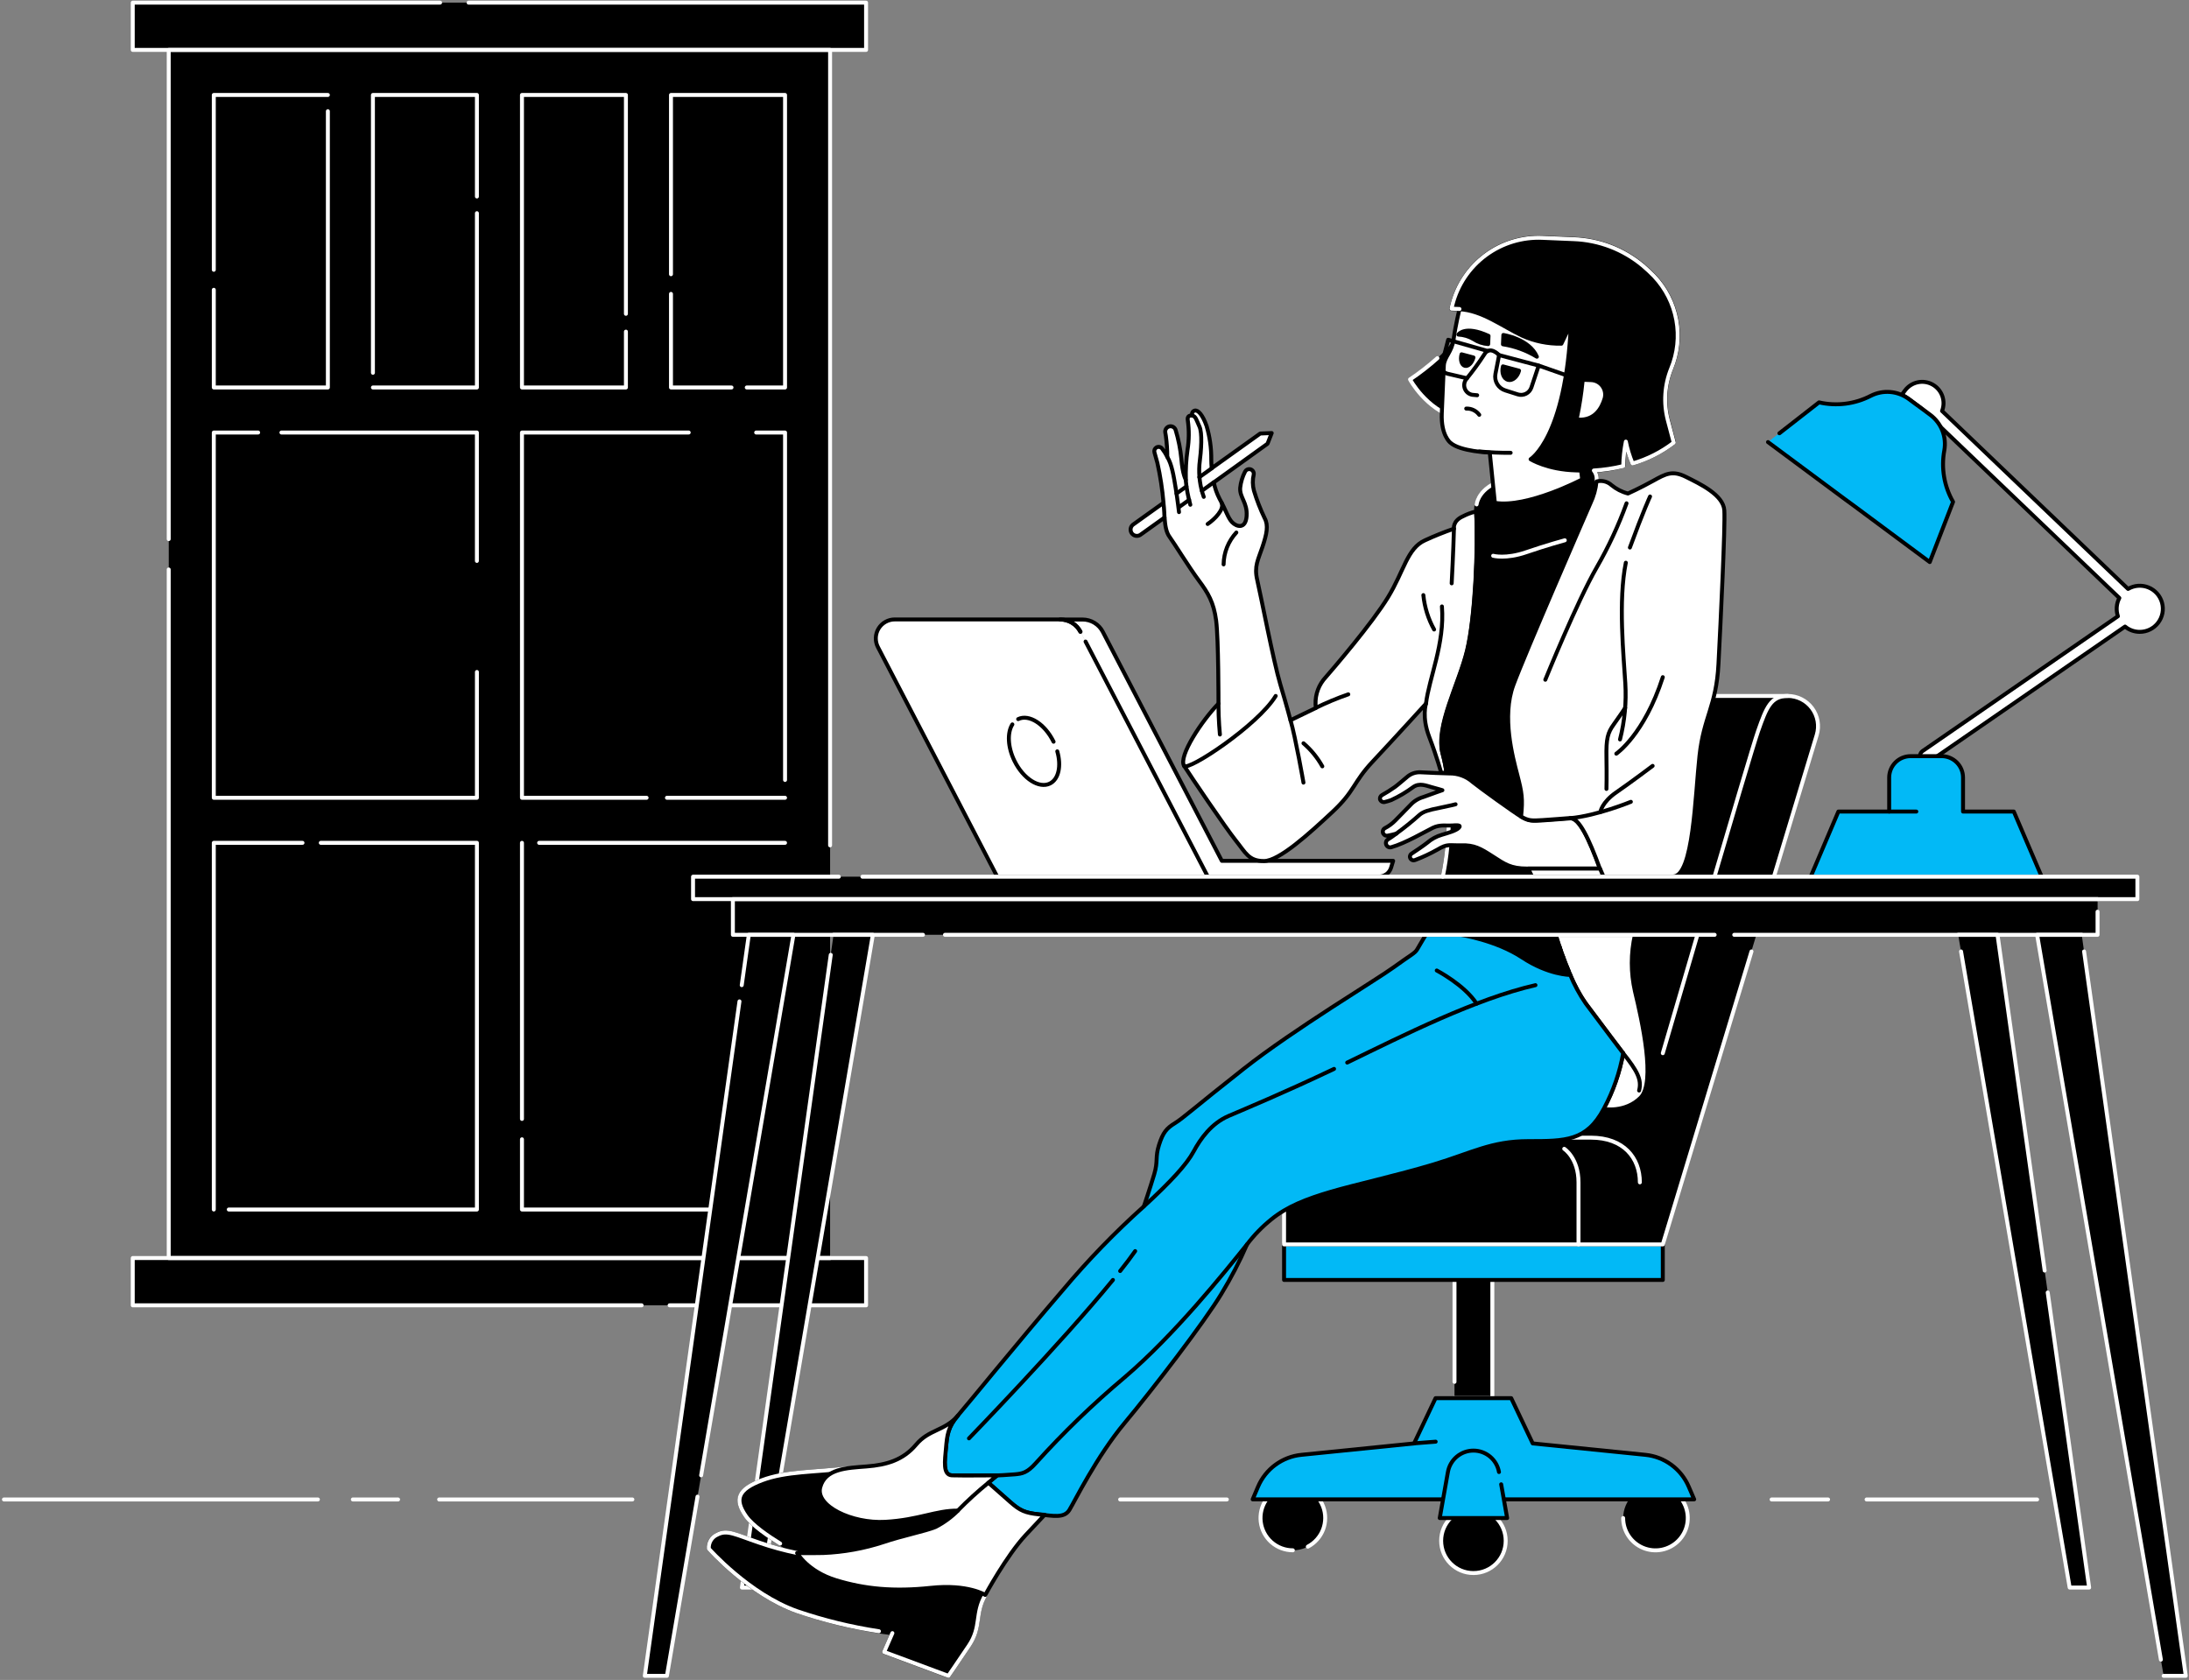 <svg width="555" height="426" viewBox="0 0 555 426" fill="none" xmlns="http://www.w3.org/2000/svg">
<rect x="0" y="0" width="555" height="426" fill="#808080" stroke="none"/>
<path d="M42.79 319.015H210.465L210.465 12.656H42.79L42.79 319.015Z" fill="black"/>
<path d="M33.657 12.657L219.586 12.657V0.666L33.657 0.666V12.657Z" fill="black"/>
<path d="M33.656 331.006H162.683H169.774H219.585V319.015H33.656V331.006Z" fill="black"/>
<path d="M42.777 136.703V12.657H210.462V214.364" stroke="white" stroke-linecap="round" stroke-linejoin="round"/>
<path d="M210.462 319.015H42.777V144.41" stroke="white" stroke-linecap="round" stroke-linejoin="round"/>
<path d="M158.695 84.094V98.257H132.34V24.081H158.695V79.579" stroke="white" stroke-linecap="round" stroke-linejoin="round"/>
<path d="M54.207 68.417V24.081H83.128" stroke="white" stroke-linecap="round" stroke-linejoin="round"/>
<path d="M83.128 28.203V98.257H54.207V73.488" stroke="white" stroke-linecap="round" stroke-linejoin="round"/>
<path d="M199.039 202.302H169.098" stroke="white" stroke-linecap="round" stroke-linejoin="round"/>
<path d="M191.719 109.682H199.042V116.137V197.777" stroke="white" stroke-linecap="round" stroke-linejoin="round"/>
<path d="M163.937 202.302H132.34V109.682H174.615" stroke="white" stroke-linecap="round" stroke-linejoin="round"/>
<path d="M94.551 94.529V24.081H120.916V49.83" stroke="white" stroke-linecap="round" stroke-linejoin="round"/>
<path d="M120.916 54.062V98.257H94.551" stroke="white" stroke-linecap="round" stroke-linejoin="round"/>
<path d="M54.207 306.711V213.727H76.693" stroke="white" stroke-linecap="round" stroke-linejoin="round"/>
<path d="M81.328 213.727H120.916V306.711H58.004" stroke="white" stroke-linecap="round" stroke-linejoin="round"/>
<path d="M136.691 213.727H199.038" stroke="white" stroke-linecap="round" stroke-linejoin="round"/>
<path d="M132.34 283.741V213.727" stroke="white" stroke-linecap="round" stroke-linejoin="round"/>
<path d="M188.333 306.711H132.34V288.902" stroke="white" stroke-linecap="round" stroke-linejoin="round"/>
<path d="M120.917 170.402V202.302H54.207V109.682H65.45" stroke="white" stroke-linecap="round" stroke-linejoin="round"/>
<path d="M71.356 109.682H120.913V142.239" stroke="white" stroke-linecap="round" stroke-linejoin="round"/>
<path d="M185.465 98.257H170.121V74.528" stroke="white" stroke-linecap="round" stroke-linejoin="round"/>
<path d="M170.121 69.538V24.081H199.042V98.257H189.334" stroke="white" stroke-linecap="round" stroke-linejoin="round"/>
<path d="M111.579 0.666H33.656V12.656H219.585V0.666H118.802" stroke="white" stroke-linecap="round" stroke-linejoin="round"/>
<path d="M169.774 331.006H219.585V319.015H33.656V331.006H162.683" stroke="white" stroke-linecap="round" stroke-linejoin="round"/>
<path d="M306.227 222.313H252.84L222.616 164.149C222.225 163.415 222.031 162.591 222.052 161.76C222.074 160.928 222.312 160.116 222.741 159.403C223.171 158.691 223.778 158.102 224.503 157.694C225.229 157.287 226.047 157.074 226.879 157.078H268.841C269.898 157.078 270.934 157.369 271.837 157.917C272.74 158.466 273.475 159.252 273.962 160.189" fill="white"/>
<path d="M275.236 162.694L306.228 222.293H349.664C350.345 222.286 351.006 222.061 351.551 221.653C352.096 221.244 352.497 220.672 352.695 220.02L353.22 218.293H309.783L279.6 160.209C279.112 159.272 278.377 158.486 277.474 157.937C276.571 157.389 275.535 157.098 274.478 157.098H268.781C269.838 157.098 270.874 157.389 271.777 157.937C272.68 158.486 273.415 159.272 273.903 160.209" fill="white"/>
<path d="M306.227 222.313H252.84L222.616 164.149C222.225 163.415 222.031 162.591 222.052 161.76C222.074 160.928 222.312 160.116 222.741 159.403C223.171 158.691 223.778 158.102 224.503 157.694C225.229 157.287 226.047 157.074 226.879 157.078H268.841C269.898 157.078 270.934 157.369 271.837 157.917C272.74 158.466 273.475 159.252 273.962 160.189" stroke="black" stroke-linecap="round" stroke-linejoin="round"/>
<path d="M275.236 162.694L306.228 222.293H349.664C350.345 222.286 351.006 222.061 351.551 221.653C352.096 221.244 352.497 220.672 352.695 220.02L353.22 218.293H309.783L279.6 160.209C279.112 159.272 278.377 158.486 277.474 157.937C276.571 157.389 275.535 157.098 274.478 157.098H268.781C269.838 157.098 270.874 157.389 271.777 157.937C272.68 158.486 273.415 159.272 273.903 160.209" stroke="black" stroke-linecap="round" stroke-linejoin="round"/>
<path d="M256.679 183.695C255.356 185.776 255.487 189.443 257.214 192.958C259.437 197.474 263.457 200.029 266.185 198.696C268.437 197.585 269.114 194.201 268.063 190.524" stroke="black" stroke-linecap="round" stroke-linejoin="round"/>
<path d="M267.125 188.089C264.902 183.574 260.882 181.018 258.145 182.352" stroke="black" stroke-linecap="round" stroke-linejoin="round"/>
<path d="M373.573 398.898C378.092 398.898 381.755 395.234 381.755 390.715C381.755 386.197 378.092 382.533 373.573 382.533C369.054 382.533 365.391 386.197 365.391 390.715C365.391 395.234 369.054 398.898 373.573 398.898Z" fill="black"/>
<path d="M373.573 398.898C378.092 398.898 381.755 395.234 381.755 390.715C381.755 386.197 378.092 382.533 373.573 382.533C369.054 382.533 365.391 386.197 365.391 390.715C365.391 395.234 369.054 398.898 373.573 398.898Z" stroke="white" stroke-linecap="round" stroke-linejoin="round"/>
<path d="M327.784 393.13C332.303 393.13 335.966 389.466 335.966 384.947C335.966 380.428 332.303 376.765 327.784 376.765C323.265 376.765 319.602 380.428 319.602 384.947C319.602 389.466 323.265 393.13 327.784 393.13Z" fill="black"/>
<path d="M331.585 392.201C333.362 391.274 334.739 389.728 335.455 387.855C336.17 385.982 336.175 383.912 335.468 382.036C334.761 380.16 333.392 378.607 331.618 377.672C329.845 376.737 327.79 376.484 325.843 376.96C323.895 377.437 322.19 378.61 321.049 380.258C319.907 381.907 319.409 383.916 319.648 385.906C319.888 387.897 320.848 389.731 322.347 391.062C323.847 392.393 325.782 393.129 327.786 393.13" stroke="white" stroke-linecap="round" stroke-linejoin="round"/>
<path d="M419.729 393.13C424.248 393.13 427.911 389.466 427.911 384.947C427.911 380.428 424.248 376.765 419.729 376.765C415.21 376.765 411.547 380.428 411.547 384.947C411.547 389.466 415.21 393.13 419.729 393.13Z" fill="black"/>
<path d="M411.535 384.948C411.535 386.568 412.016 388.152 412.916 389.499C413.816 390.846 415.095 391.896 416.592 392.516C418.089 393.137 419.737 393.299 421.326 392.983C422.915 392.667 424.375 391.886 425.52 390.741C426.666 389.595 427.446 388.135 427.762 386.546C428.078 384.957 427.916 383.31 427.296 381.813C426.676 380.316 425.626 379.036 424.279 378.136C422.932 377.236 421.348 376.755 419.727 376.755" stroke="white" stroke-linecap="round" stroke-linejoin="round"/>
<path d="M378.37 324.439H368.773V354.532H378.37V324.439Z" fill="black"/>
<path d="M368.773 350.41V324.439H378.37V354.532H368.773" stroke="white" stroke-linecap="round" stroke-linejoin="round"/>
<path d="M421.587 315.54H325.562V324.571H421.587V315.54Z" fill="#02B9F6"/>
<path d="M421.587 315.54H325.562V324.571H421.587V315.54Z" stroke="black" stroke-linecap="round" stroke-linejoin="round"/>
<path d="M385.656 176.482H453.266C454.463 176.482 455.644 176.762 456.715 177.299C457.785 177.837 458.714 178.617 459.429 179.578C460.143 180.539 460.623 181.654 460.83 182.834C461.037 184.013 460.965 185.225 460.62 186.372L421.587 315.56H325.562V298.842C325.562 296.096 326.653 293.462 328.595 291.521C330.537 289.579 333.17 288.488 335.917 288.488H360.877L373.06 187.655C373.432 184.575 374.919 181.739 377.24 179.68C379.561 177.622 382.555 176.485 385.656 176.482Z" fill="black"/>
<path d="M444.073 241.274L421.587 315.56H325.562V298.842C325.562 296.096 326.653 293.462 328.595 291.521C330.537 289.579 333.17 288.488 335.917 288.488H360.877L373.06 187.655C373.432 184.575 374.919 181.739 377.24 179.68C379.561 177.622 382.555 176.485 385.656 176.482H453.266C454.463 176.482 455.644 176.762 456.715 177.299C457.785 177.837 458.714 178.617 459.429 179.578C460.143 180.539 460.623 181.654 460.83 182.834C461.037 184.013 460.965 185.225 460.62 186.372L445.417 236.667" stroke="white" stroke-linecap="round" stroke-linejoin="round"/>
<path d="M360.879 288.488H403.356C411.669 288.488 415.771 293.63 415.771 299.822" stroke="white" stroke-linecap="round" stroke-linejoin="round"/>
<path d="M396.598 291.317C396.598 291.317 400.214 293.64 400.214 299.832V315.561" stroke="white" stroke-linecap="round" stroke-linejoin="round"/>
<path d="M421.586 267.073C421.586 267.073 443.638 191.372 445.739 185.402C447.84 179.432 448.961 176.482 453.264 176.482" stroke="white" stroke-linecap="round" stroke-linejoin="round"/>
<path d="M428.163 376.998C427.222 374.79 425.706 372.876 423.772 371.455C421.839 370.033 419.56 369.157 417.172 368.917L388.605 366.028L383.16 354.552H363.968L358.523 366.028L329.956 368.917C327.568 369.157 325.289 370.033 323.356 371.455C321.422 372.876 319.906 374.79 318.965 376.998L317.602 380.21H429.547L428.163 376.998Z" fill="#02B9F6"/>
<path d="M428.163 376.998C427.222 374.79 425.706 372.876 423.772 371.455C421.839 370.033 419.56 369.157 417.172 368.917L388.605 366.028L383.16 354.552H363.968L358.523 366.028L329.956 368.917C327.568 369.157 325.289 370.033 323.356 371.455C321.422 372.876 319.906 374.79 318.965 376.998L317.602 380.21H429.547L428.163 376.998Z" stroke="black" stroke-linecap="round" stroke-linejoin="round"/>
<path d="M358.543 366.007L363.998 365.583" stroke="black" stroke-linecap="round" stroke-linejoin="round"/>
<path d="M373.577 367.846C372.031 367.846 370.535 368.391 369.351 369.385C368.167 370.379 367.37 371.758 367.102 373.28L365.031 384.948H382.123L380.052 373.28C379.784 371.758 378.988 370.379 377.804 369.385C376.619 368.391 375.123 367.846 373.577 367.846Z" fill="#02B9F6"/>
<path d="M380.052 373.28C379.784 371.758 378.988 370.379 377.804 369.385C376.619 368.391 375.123 367.846 373.577 367.846V367.846C372.031 367.846 370.535 368.391 369.351 369.385C368.167 370.379 367.37 371.758 367.102 373.28L365.031 384.948H382.123L380.608 376.392" stroke="black" stroke-linecap="round" stroke-linejoin="round"/>
<path d="M483.015 98.994C483.8 97.945 484.939 97.217 486.221 96.944C487.502 96.672 488.839 96.873 489.983 97.51C491.128 98.148 492.002 99.179 492.445 100.412C492.887 101.645 492.867 102.997 492.389 104.216L539.553 149.34C540.328 148.884 541.198 148.612 542.095 148.547C542.992 148.482 543.892 148.624 544.726 148.964C545.559 149.303 546.302 149.83 546.898 150.503C547.495 151.177 547.928 151.978 548.163 152.846C548.399 153.714 548.432 154.625 548.259 155.508C548.085 156.39 547.711 157.221 547.164 157.935C546.617 158.65 545.913 159.228 545.107 159.626C544.3 160.024 543.412 160.23 542.513 160.229C541.151 160.232 539.832 159.757 538.785 158.886L489.288 193.059C489.025 193.244 488.711 193.343 488.389 193.342C488.048 193.342 487.717 193.234 487.442 193.032C487.168 192.831 486.965 192.547 486.863 192.222C486.762 191.897 486.767 191.548 486.878 191.226C486.989 190.904 487.2 190.626 487.48 190.433L536.977 156.269C536.72 155.514 536.62 154.714 536.682 153.919C536.745 153.123 536.969 152.349 537.341 151.643L486.894 103.368L485.661 102.449L483.904 101.146C483.364 100.739 482.778 100.4 482.156 100.135L483.015 98.994Z" fill="white"/>
<path d="M483.015 98.994C483.8 97.945 484.939 97.217 486.221 96.944C487.502 96.672 488.839 96.873 489.983 97.51C491.128 98.148 492.002 99.179 492.445 100.412C492.887 101.645 492.867 102.997 492.389 104.216L539.553 149.34C540.328 148.884 541.198 148.612 542.095 148.547C542.992 148.482 543.892 148.624 544.726 148.964C545.559 149.303 546.302 149.83 546.898 150.503C547.495 151.177 547.928 151.978 548.163 152.846C548.399 153.714 548.432 154.625 548.259 155.508C548.085 156.39 547.711 157.221 547.164 157.935C546.617 158.65 545.913 159.228 545.107 159.626C544.3 160.024 543.412 160.23 542.513 160.229C541.151 160.232 539.832 159.757 538.785 158.886L489.288 193.059C489.025 193.244 488.711 193.343 488.389 193.342C488.048 193.342 487.717 193.234 487.442 193.032C487.168 192.831 486.965 192.547 486.863 192.222C486.762 191.897 486.767 191.548 486.878 191.226C486.989 190.904 487.2 190.626 487.48 190.433L536.977 156.269C536.72 155.514 536.62 154.714 536.682 153.919C536.745 153.123 536.969 152.349 537.341 151.643L486.894 103.368L485.661 102.449L483.904 101.146C483.364 100.739 482.778 100.4 482.156 100.135L483.015 98.994Z" stroke="black" stroke-linecap="round" stroke-linejoin="round"/>
<path d="M466.103 205.797H478.982V197.181C478.982 195.739 479.555 194.357 480.574 193.338C481.593 192.319 482.975 191.746 484.417 191.746H492.276C493.717 191.746 495.099 192.319 496.118 193.338C497.138 194.357 497.71 195.739 497.71 197.181V205.797H510.58L517.651 222.313H459.082L466.103 205.797Z" fill="#02B9F6"/>
<path d="M466.103 205.797H478.982V197.181C478.982 195.739 479.555 194.357 480.574 193.338C481.593 192.319 482.975 191.746 484.417 191.746H492.276C493.717 191.746 495.099 192.319 496.118 193.338C497.138 194.357 497.71 195.739 497.71 197.181V205.797H510.58L517.651 222.313H459.082L466.103 205.797Z" stroke="black" stroke-linecap="round" stroke-linejoin="round"/>
<path d="M478.984 205.797H485.864" stroke="black" stroke-linecap="round" stroke-linejoin="round"/>
<path d="M461.167 102.034C465.603 103.054 470.257 102.463 474.299 100.368C475.812 99.599 477.51 99.265 479.202 99.403C480.894 99.54 482.515 100.143 483.885 101.145L485.643 102.448L487.663 103.923L489.421 105.236C490.776 106.258 491.821 107.635 492.442 109.215C493.062 110.795 493.233 112.515 492.936 114.186C492.097 118.668 492.882 123.302 495.148 127.258L489.239 142.531L469.743 128.056L467.722 126.581L448.227 112.105L461.167 102.034Z" fill="#02B9F6"/>
<path d="M451.147 109.873L461.198 102.034C465.634 103.054 470.289 102.463 474.33 100.368C475.844 99.599 477.541 99.265 479.233 99.403C480.925 99.54 482.546 100.143 483.916 101.145L485.674 102.448L487.694 103.923L489.452 105.236C490.807 106.258 491.853 107.635 492.473 109.215C493.093 110.795 493.264 112.515 492.967 114.186C492.129 118.668 492.913 123.302 495.179 127.258L489.27 142.531L469.774 128.056L467.754 126.581L448.258 112.105" stroke="black" stroke-linecap="round" stroke-linejoin="round"/>
<path d="M506.451 237.051L529.684 402.575H524.744L496.48 237.051H506.451Z" fill="black"/>
<path d="M211.333 237.051L188.109 402.575H193.039L221.303 237.051H211.333Z" fill="black"/>
<path d="M541.925 222.313H175.715V228.001H541.925V222.313Z" fill="black"/>
<path d="M531.824 228H185.816V237.041H531.824V228Z" fill="black"/>
<path d="M189.859 237.051L163.484 424.96H169.091L201.173 237.051H189.859Z" fill="black"/>
<path d="M527.802 237.051L554.177 424.96H548.571L516.488 237.051H527.802Z" fill="black"/>
<path d="M519.178 327.753L529.683 402.575H524.744L497.207 241.274" stroke="white" stroke-linecap="round" stroke-linejoin="round"/>
<path d="M496.48 237.051H506.451L518.401 322.187" stroke="white" stroke-linecap="round" stroke-linejoin="round"/>
<path d="M210.626 242.132L188.109 402.575H193.039L221.303 237.051H211.333" stroke="white" stroke-linecap="round" stroke-linejoin="round"/>
<path d="M208.71 393.816C213.9 393.605 219.037 392.677 223.973 391.059C228.731 389.443 234.569 388.291 237.176 387.22C239.274 386.137 241.192 384.737 242.863 383.068C237.307 382.988 232.953 385.432 224.438 385.907C215.922 386.382 206.689 381.866 207.952 377.149C208.8 373.947 211.578 372.836 214.841 372.331C206.608 373.341 199.335 373.058 193.224 375.361C187.112 377.664 186.153 380.179 189.123 384.452C192.093 388.725 202.103 393.847 202.103 393.847C202.103 393.847 204.386 393.897 208.71 393.816Z" stroke="black" stroke-linecap="round" stroke-linejoin="round"/>
<path d="M235.982 402.645C226.618 403.656 219.254 402.948 211.961 400.726C204.668 398.504 202.061 393.817 202.061 393.817C198.801 393.15 195.589 392.27 192.445 391.18C186.445 389.16 184.364 387.806 181.828 389.16C181.143 389.458 180.569 389.963 180.186 390.604C179.804 391.246 179.633 391.992 179.697 392.736C179.697 392.736 189.879 404.272 202.061 408.575C209.904 411.269 218.005 413.141 226.234 414.161L224.143 418.939L240.437 425C240.437 425 242.457 422.091 245.66 417.313C248.862 412.535 247.054 409.232 249.791 404.524C249.811 404.454 245.367 401.645 235.982 402.645Z" stroke="black" stroke-linecap="round" stroke-linejoin="round"/>
<path d="M208.71 393.816C213.9 393.605 219.037 392.677 223.973 391.059C228.731 389.443 234.569 388.291 237.176 387.22C239.274 386.137 241.192 384.737 242.863 383.068C237.307 382.988 232.953 385.432 224.438 385.907C215.922 386.382 206.689 381.866 207.952 377.149C208.8 373.947 211.578 372.836 214.841 372.331C206.608 373.341 199.335 373.058 193.224 375.361C187.112 377.664 186.153 380.179 189.123 384.452C192.093 388.725 202.103 393.847 202.103 393.847C202.103 393.847 204.386 393.897 208.71 393.816Z" fill="black"/>
<path d="M235.982 402.645C226.618 403.656 219.254 402.948 211.961 400.726C204.668 398.504 202.061 393.817 202.061 393.817C198.801 393.15 195.589 392.27 192.445 391.18C186.445 389.16 184.364 387.806 181.828 389.16C181.143 389.458 180.569 389.963 180.186 390.604C179.804 391.246 179.633 391.992 179.697 392.736C179.697 392.736 189.879 404.272 202.061 408.575C209.904 411.269 218.005 413.141 226.234 414.161L224.143 418.939L240.437 425C240.437 425 242.457 422.091 245.66 417.313C248.862 412.535 247.054 409.232 249.791 404.524C249.811 404.454 245.367 401.645 235.982 402.645Z" fill="black"/>
<path d="M214.822 372.331C206.589 373.341 199.316 373.058 193.204 375.361C187.093 377.664 186.133 380.179 189.103 384.452C190.77 386.836 194.699 389.503 197.801 391.422" stroke="white" stroke-linecap="round" stroke-linejoin="round"/>
<path d="M226.255 414.131L224.164 418.909L240.458 424.97C240.458 424.97 242.478 422.061 245.68 417.283C248.882 412.505 247.074 409.201 249.812 404.494" stroke="white" stroke-linecap="round" stroke-linejoin="round"/>
<path d="M202.081 393.817C198.821 393.15 195.608 392.27 192.464 391.18C186.464 389.16 184.383 387.806 181.848 389.16C181.163 389.458 180.588 389.963 180.206 390.604C179.824 391.246 179.652 391.992 179.716 392.736C179.716 392.736 189.899 404.272 202.081 408.575C208.839 410.883 215.789 412.584 222.85 413.656" stroke="white" stroke-linecap="round" stroke-linejoin="round"/>
<path d="M374.251 129.693C373.093 129.962 371.973 130.376 370.918 130.925C368.261 132.107 368.635 134.067 368.635 134.067C366.139 134.926 363.688 135.911 361.291 137.016C356.776 139.037 355.988 144.795 351.917 151.462C347.846 158.129 338.138 169.422 335.542 172.412C334.766 173.412 334.196 174.557 333.866 175.78C333.537 177.003 333.454 178.279 333.623 179.534L327.188 182.635C327.188 182.635 326.279 179.13 324.592 173.483C322.905 167.836 319.602 150.664 318.764 147.108C317.925 143.552 319.006 141.926 320.087 138.673C321.168 135.42 321.653 133.249 320.632 131.38C319.545 129.124 318.637 126.787 317.915 124.39C317.571 123.067 317.554 121.68 317.865 120.349C317.895 120.191 317.892 120.029 317.857 119.872C317.822 119.715 317.755 119.567 317.66 119.437C317.566 119.308 317.445 119.199 317.307 119.117C317.168 119.036 317.014 118.984 316.855 118.965C316.616 118.936 316.374 118.981 316.162 119.095C315.951 119.209 315.78 119.386 315.673 119.601C315.012 120.877 314.595 122.264 314.44 123.693C314.258 126.167 316.309 127.43 316.067 130.865C315.824 134.299 313.481 133.572 312.39 132.43C311.299 131.289 310.885 129.481 309.198 126.47C308.521 125.161 308.031 123.764 307.743 122.319L321.37 112.52L322.431 109.813L319.521 109.934L307.208 118.743C307.137 117.884 307.107 117.116 307.107 116.531C307.136 113.648 306.735 110.778 305.915 108.015C304.904 105.146 303.723 103.883 302.884 104.126C302.046 104.368 302.228 105.338 302.228 105.338C301.308 105.338 301.015 105.772 301.157 106.631C301.506 109.095 301.482 111.598 301.086 114.056C300.729 116.585 300.587 119.139 300.662 121.692C300.662 121.692 299.803 120.258 299.52 116.339C299.275 113.859 298.788 111.41 298.066 109.025C297.961 108.702 297.738 108.431 297.443 108.264C297.147 108.098 296.8 108.048 296.469 108.126C296.139 108.203 295.85 108.402 295.659 108.683C295.468 108.963 295.39 109.306 295.439 109.641L295.591 110.55C295.833 112.301 295.954 114.066 295.954 115.834C295.58 115.102 295.141 114.405 294.641 113.753C294.476 113.537 294.239 113.39 293.973 113.338C293.707 113.286 293.431 113.333 293.197 113.47C292.986 113.593 292.823 113.784 292.733 114.011C292.643 114.238 292.632 114.488 292.702 114.722C292.863 115.308 293.126 116.197 293.449 117.409C294.189 120.738 294.705 124.113 294.995 127.511L287.227 133.067C286.915 133.325 286.713 133.691 286.662 134.092C286.61 134.494 286.712 134.899 286.948 135.228C287.185 135.556 287.536 135.783 287.933 135.862C288.33 135.941 288.742 135.866 289.085 135.653L295.257 131.238C295.429 133.461 295.682 134.986 296.571 136.198C297.702 137.744 301.52 143.936 303.904 147.138C306.288 150.34 307.723 152.714 308.339 157.351C308.955 161.987 308.935 178.423 308.935 178.423C304.743 182.695 298.702 191.817 300.217 194.211C301.733 196.605 310.662 209.808 313.248 213.04C315.834 216.273 316.592 218.344 320.461 218.344C324.33 218.344 331.997 211.323 337.805 205.909C343.613 200.494 342.977 198.504 348.038 193.11C353.099 187.716 361.554 178.423 361.554 178.423C361.554 178.423 360.412 181.766 362.372 186.877C364.332 191.989 365.402 195.969 365.402 195.969H365.473H366.726C366.514 194.357 366.196 192.761 365.776 191.191C363.847 184.231 369.898 173.412 371.958 164.927C374.019 156.442 374.756 139.017 374.251 129.693Z" fill="white"/>
<path d="M366.758 196.039H367.404C369.601 195.995 371.733 196.782 373.374 198.241C375.183 199.706 383.789 205.918 385.698 207.05C386.173 202.514 385.941 200.989 384.749 196.514C383.557 192.039 380.708 181.755 383.739 173.694C386.769 165.633 401.75 131.066 403.245 127.672C403.771 126.483 404.187 125.249 404.487 123.985L404.79 122.136C404.982 120.53 404.79 116.752 397.497 118.207C390.204 119.661 373.738 120.318 374.263 129.692C374.789 139.066 374.061 156.522 372.001 165.047C369.94 173.573 363.919 184.362 365.819 191.311C366.238 192.864 366.552 194.444 366.758 196.039Z" fill="black"/>
<path d="M366.758 196.039H367.404C369.601 195.995 371.733 196.782 373.374 198.241C375.183 199.706 383.789 205.918 385.698 207.05C386.173 202.514 385.941 200.989 384.749 196.514C383.557 192.039 380.708 181.755 383.739 173.694C386.769 165.633 401.75 131.066 403.245 127.672C403.771 126.483 404.187 125.249 404.487 123.985L404.79 122.136C404.982 120.53 404.79 116.752 397.497 118.207C390.204 119.661 373.738 120.318 374.263 129.692C374.789 139.066 374.061 156.522 372.001 165.047C369.94 173.573 363.919 184.362 365.819 191.311C366.238 192.864 366.552 194.444 366.758 196.039V196.039Z" stroke="black" stroke-linecap="round" stroke-linejoin="round"/>
<path d="M368.088 209.303C367.856 209.303 367.604 209.303 367.341 209.303C367.341 209.909 367.29 210.515 367.25 211.131C368.207 210.888 369.106 210.459 369.897 209.868C370.634 209.161 369.321 209.212 368.088 209.303Z" fill="black"/>
<path d="M368.088 209.303C367.856 209.303 367.604 209.303 367.341 209.303C367.341 209.909 367.29 210.515 367.25 211.131C368.207 210.888 369.106 210.459 369.897 209.868C370.634 209.161 369.321 209.212 368.088 209.303Z" stroke="black" stroke-linecap="round" stroke-linejoin="round"/>
<path d="M367.302 209.323C367.302 209.929 367.251 210.535 367.211 211.151" stroke="white" stroke-linecap="round" stroke-linejoin="round"/>
<path d="M387.179 220.253C382.967 220.253 381.502 219.152 378.391 217.142C375.28 215.131 373.745 214.273 370.502 214.353C368.724 214.353 367.845 214.252 366.997 214.353C366.754 217.024 366.356 219.679 365.805 222.303H388.422C388.067 221.65 387.753 220.976 387.483 220.283L387.179 220.253Z" fill="black"/>
<path d="M387.179 220.253C382.967 220.253 381.502 219.152 378.391 217.142C375.28 215.131 373.745 214.273 370.502 214.353C368.724 214.353 367.845 214.252 366.997 214.353C366.754 217.024 366.356 219.679 365.805 222.303H388.422C388.067 221.65 387.753 220.976 387.483 220.283L387.179 220.253Z" stroke="black" stroke-linecap="round" stroke-linejoin="round"/>
<path d="M366.997 214.363C366.754 217.034 366.356 219.689 365.805 222.313" stroke="white" stroke-linecap="round" stroke-linejoin="round"/>
<path d="M374.375 127.915C374.375 127.915 374.617 124.884 378.587 122.753" stroke="white" stroke-linecap="round" stroke-linejoin="round"/>
<path d="M368.555 86.003C365.999 90.64 357.504 96.216 357.504 96.216C357.504 96.216 361.545 103.812 369.302 105.974L368.555 86.003Z" fill="black"/>
<path d="M364.444 90.822C362.258 92.778 359.939 94.58 357.504 96.216C357.504 96.216 361.545 103.812 369.302 105.974L368.555 86.003" stroke="white" stroke-linecap="round" stroke-linejoin="round"/>
<path d="M368.552 86.003C368.987 82.72 370.037 78.356 370.037 78.356L368.017 78.276C368.017 78.276 368.078 77.892 368.249 77.265C369.529 72.24 372.503 67.81 376.669 64.722C380.835 61.635 385.939 60.078 391.119 60.315L399.019 60.648C405.451 60.888 411.621 63.262 416.555 67.396C417.546 68.233 418.493 69.12 419.393 70.053C422.297 73.127 424.249 76.975 425.015 81.133C425.78 85.291 425.326 89.582 423.707 93.489C422.03 97.639 421.736 102.219 422.868 106.55L424.373 112.247C421.25 114.65 417.704 116.446 413.918 117.54C413.164 115.751 412.595 113.89 412.221 111.984C411.818 114.028 411.595 116.104 411.555 118.187C408.078 119.129 404.473 119.508 400.877 119.308L401.15 121.571C401.15 121.571 386.856 128.884 379.008 127.51L377.715 114.762C377.715 114.762 370.229 113.873 367.714 112.247C367.714 112.247 365.31 110.408 365.552 104.812L366.068 92.69C366.199 90.468 368.128 89.286 368.552 86.003Z" fill="white"/>
<path d="M368.552 86.003C368.987 82.72 370.037 78.356 370.037 78.356L368.017 78.276C368.017 78.276 368.078 77.892 368.249 77.265C369.529 72.24 372.503 67.81 376.669 64.722C380.835 61.635 385.939 60.078 391.119 60.315L399.019 60.648C405.451 60.888 411.621 63.262 416.555 67.396C417.546 68.233 418.493 69.12 419.393 70.053C422.297 73.127 424.249 76.975 425.015 81.133C425.78 85.291 425.326 89.582 423.707 93.489V93.489C422.03 97.639 421.736 102.219 422.868 106.55L424.373 112.247C421.25 114.65 417.704 116.446 413.918 117.54C413.164 115.751 412.595 113.89 412.221 111.984C411.818 114.028 411.595 116.104 411.555 118.187C408.078 119.129 404.473 119.508 400.877 119.308L401.15 121.571C401.15 121.571 387.25 128.884 379.008 127.51L377.715 114.762C377.715 114.762 370.25 114.53 367.714 112.247C367.714 112.247 365.31 110.408 365.552 104.812L366.068 92.69C366.199 90.468 368.128 89.286 368.552 86.003Z" stroke="black" stroke-linecap="round" stroke-linejoin="round"/>
<path d="M391.161 60.265L399.061 60.598C405.493 60.837 411.663 63.212 416.597 67.346C417.588 68.183 418.535 69.069 419.435 70.003C422.339 73.076 424.291 76.924 425.056 81.083C425.822 85.241 425.368 89.532 423.749 93.438C422.072 97.588 421.778 102.169 422.91 106.499L424.415 112.197C421.292 114.6 417.746 116.396 413.96 117.49C413.205 115.701 412.637 113.839 412.263 111.934C411.86 113.978 411.637 116.053 411.597 118.136C407.682 119.092 403.651 119.48 399.626 119.288C392.333 119.116 388.07 116.449 388.07 116.449C388.07 116.449 397.05 110.934 398.283 82.104L395.879 87.155C392.473 87.222 389.096 86.532 385.989 85.135C381.009 82.791 375.696 78.66 370.009 78.417L367.988 78.336C367.988 78.336 368.049 77.953 368.221 77.326C369.481 72.268 372.456 67.803 376.639 64.692C380.822 61.581 385.954 60.017 391.161 60.265Z" fill="black"/>
<path d="M391.161 60.265L399.061 60.598C405.493 60.837 411.663 63.212 416.597 67.346C417.588 68.183 418.535 69.069 419.435 70.003C422.339 73.076 424.291 76.924 425.056 81.083C425.822 85.241 425.368 89.532 423.749 93.438C422.072 97.588 421.778 102.169 422.91 106.499L424.415 112.197C421.292 114.6 417.746 116.395 413.96 117.49C413.205 115.701 412.637 113.839 412.263 111.934C411.86 113.978 411.637 116.053 411.597 118.136C407.682 119.092 403.651 119.48 399.626 119.288C392.333 119.116 388.07 116.449 388.07 116.449C388.07 116.449 397.05 110.934 398.283 82.104L395.879 87.155C392.473 87.222 389.096 86.532 385.989 85.135C381.009 82.791 375.696 78.66 370.009 78.417L367.988 78.336C367.988 78.336 368.049 77.953 368.221 77.326C369.481 72.268 372.456 67.803 376.639 64.692C380.822 61.581 385.954 60.017 391.161 60.265V60.265Z" stroke="black" stroke-linecap="round" stroke-linejoin="round"/>
<path d="M400.332 105.914C400.964 102.911 401.433 99.876 401.736 96.822L403.423 96.893C403.903 96.911 404.373 97.038 404.797 97.265C405.221 97.492 405.588 97.812 405.871 98.201C406.153 98.59 406.343 99.038 406.426 99.512C406.51 99.985 406.485 100.471 406.353 100.934C405.625 103.358 403.999 106.065 400.332 105.914Z" fill="white"/>
<path d="M389.665 90.458C387.029 88.856 384.105 87.786 381.059 87.306L381.16 84.942C381.16 84.942 387.736 85.953 389.665 90.458Z" stroke="black" stroke-linecap="round" stroke-linejoin="round"/>
<path d="M397.049 95.125L390.109 92.701L380.078 90.044C380.078 90.044 377.715 87.478 376.331 89.883C374.929 92.047 373.408 94.131 371.775 96.125C371.505 96.462 371.327 96.864 371.26 97.291C371.193 97.718 371.239 98.154 371.394 98.558C371.548 98.961 371.805 99.317 372.139 99.591C372.474 99.864 372.874 100.045 373.3 100.115C373.674 100.166 374.078 100.206 374.522 100.227" stroke="black" stroke-linecap="round" stroke-linejoin="round"/>
<path d="M380.083 90.044L379.153 94.822C378.981 95.705 379.142 96.621 379.604 97.393C380.067 98.165 380.798 98.739 381.658 99.004L384.84 100.014C385.53 100.228 386.277 100.163 386.919 99.832C387.561 99.501 388.048 98.932 388.275 98.246L390.113 92.731" stroke="black" stroke-linecap="round" stroke-linejoin="round"/>
<path d="M377.193 89.003L367.172 86.155L365.556 92.377C365.49 92.629 365.475 92.892 365.512 93.15C365.549 93.408 365.638 93.656 365.773 93.88C365.907 94.103 366.085 94.297 366.296 94.45C366.507 94.603 366.747 94.712 367.001 94.771L371.94 95.923" stroke="black" stroke-linecap="round" stroke-linejoin="round"/>
<path d="M377.405 85.175L377.314 87.256C376.005 87.171 374.741 86.746 373.647 86.024C372.467 85.316 371.132 84.91 369.758 84.842C369.758 84.842 371.344 82.387 377.405 85.175Z" stroke="black" stroke-linecap="round" stroke-linejoin="round"/>
<path d="M389.665 90.458C387.029 88.856 384.105 87.786 381.059 87.306L381.16 84.942C381.16 84.942 387.736 85.953 389.665 90.458Z" fill="black"/>
<path d="M377.405 85.175L377.314 87.256C376.005 87.171 374.741 86.746 373.647 86.024C372.467 85.316 371.132 84.91 369.758 84.842C369.758 84.842 371.344 82.387 377.405 85.175Z" fill="black"/>
<path d="M385.139 93.994C384.714 95.59 383.452 96.63 382.33 96.327C381.209 96.024 380.633 94.489 381.058 92.903L385.139 93.994Z" stroke="black" stroke-linecap="round" stroke-linejoin="round"/>
<path d="M373.582 90.65C373.208 92.044 372.228 92.993 371.4 92.771C370.571 92.549 370.188 91.236 370.561 89.842L373.582 90.65Z" stroke="black" stroke-linecap="round" stroke-linejoin="round"/>
<path d="M385.139 93.994C384.714 95.59 383.452 96.63 382.33 96.327C381.209 96.024 380.633 94.489 381.058 92.903L385.139 93.994Z" fill="black"/>
<path d="M373.582 90.65C373.208 92.044 372.228 92.993 371.4 92.771C370.571 92.549 370.188 91.236 370.561 89.842L373.582 90.65Z" fill="black"/>
<path d="M375.086 114.479C377.718 114.732 380.361 114.846 383.006 114.823" stroke="black" stroke-linecap="round" stroke-linejoin="round"/>
<path d="M375.049 105.187C374.67 104.673 374.171 104.261 373.595 103.986C373.019 103.711 372.384 103.582 371.746 103.611" stroke="black" stroke-linecap="round" stroke-linejoin="round"/>
<path d="M370.036 78.356L368.016 78.276C368.016 78.276 368.076 77.892 368.248 77.265C369.528 72.24 372.502 67.81 376.668 64.722C380.834 61.635 385.938 60.078 391.118 60.315L399.017 60.648C405.45 60.888 411.62 63.262 416.553 67.396C417.544 68.233 418.492 69.12 419.392 70.053C422.296 73.127 424.248 76.975 425.013 81.133C425.778 85.291 425.324 89.582 423.705 93.489C422.028 97.639 421.734 102.219 422.867 106.55L424.372 112.247C421.249 114.65 417.703 116.446 413.917 117.54C413.162 115.751 412.593 113.89 412.22 111.984C411.816 114.028 411.593 116.104 411.553 118.187C409.111 118.786 406.619 119.162 404.108 119.308C404.416 119.706 404.632 120.166 404.742 120.656C404.852 121.147 404.853 121.656 404.745 122.146" stroke="white" stroke-linecap="round" stroke-linejoin="round"/>
<path d="M405.688 220.253H387.202C382.99 220.253 381.525 219.151 378.414 217.141C375.303 215.131 373.767 214.272 370.525 214.353C367.282 214.434 367.05 213.889 364.464 215.434C362.623 216.473 360.705 217.368 358.726 218.111C358.534 218.185 358.322 218.191 358.126 218.128C357.929 218.066 357.76 217.939 357.645 217.768C357.574 217.668 357.523 217.554 357.496 217.434C357.469 217.314 357.467 217.19 357.49 217.069C357.513 216.948 357.56 216.833 357.628 216.731C357.696 216.629 357.785 216.542 357.888 216.475C358.969 215.767 360.918 214.454 361.858 213.707C362.934 212.77 364.203 212.08 365.575 211.686C367.04 211.242 369.151 210.676 369.878 209.919C370.606 209.161 369.343 209.242 368.07 209.333C366.797 209.424 365.09 209.04 363.282 209.919C361.474 210.798 356.312 213.838 352.756 214.838C352.503 214.91 352.232 214.886 351.995 214.77C351.759 214.654 351.573 214.456 351.473 214.212C351.371 213.975 351.356 213.71 351.432 213.464C351.508 213.217 351.67 213.006 351.888 212.868C352.423 212.535 353.191 212.03 354.029 211.394C353.288 211.607 352.536 211.783 351.776 211.919C351.582 211.95 351.383 211.923 351.204 211.842C351.024 211.762 350.872 211.63 350.766 211.464C350.686 211.346 350.632 211.212 350.607 211.071C350.583 210.931 350.588 210.786 350.624 210.648C350.659 210.509 350.723 210.38 350.812 210.268C350.901 210.157 351.013 210.065 351.14 210C352.111 209.494 352.998 208.84 353.766 208.06C355.433 206.353 356.514 205.232 357.534 204.201C358.437 203.195 359.607 202.467 360.908 202.1C362.868 201.363 365.706 200.383 365.706 200.383C365.706 200.383 364.282 199.948 362.969 199.605C361.656 199.262 359.888 198.433 358.272 199.605C356.547 200.882 354.695 201.979 352.746 202.878C352.189 203.083 351.618 203.252 351.039 203.383C350.792 203.428 350.538 203.379 350.325 203.246C350.112 203.114 349.956 202.907 349.888 202.666C349.857 202.471 349.883 202.272 349.964 202.093C350.045 201.913 350.176 201.761 350.342 201.656C351.491 201.017 352.604 200.316 353.676 199.555C354.554 198.908 355.696 197.888 356.706 197.059C357.653 196.215 358.893 195.776 360.161 195.837C362.353 195.948 365.777 196.1 367.454 196.13C369.65 196.087 371.782 196.873 373.424 198.332C375.232 199.797 383.839 206.009 385.748 207.141C387.657 208.272 388.435 208.201 391.223 208.04C394.011 207.878 395.829 207.676 398.122 207.525C400.415 207.373 402.89 212.666 405.688 220.253Z" fill="white"/>
<path d="M405.688 220.253H387.202C382.99 220.253 381.525 219.151 378.414 217.141C375.303 215.131 373.767 214.272 370.525 214.353C367.282 214.434 367.05 213.889 364.464 215.434C362.623 216.473 360.705 217.368 358.726 218.111C358.534 218.185 358.322 218.191 358.126 218.128C357.929 218.066 357.76 217.939 357.645 217.768V217.768C357.574 217.668 357.523 217.554 357.496 217.434C357.469 217.314 357.467 217.19 357.49 217.069C357.513 216.948 357.56 216.833 357.628 216.731C357.696 216.629 357.785 216.542 357.888 216.475C358.969 215.767 360.918 214.454 361.858 213.707C362.934 212.77 364.203 212.08 365.575 211.686C367.04 211.242 369.151 210.676 369.878 209.919C370.606 209.161 369.343 209.242 368.07 209.333C366.797 209.424 365.09 209.04 363.282 209.919C361.474 210.798 356.312 213.838 352.756 214.838C352.503 214.91 352.232 214.886 351.995 214.77C351.759 214.654 351.573 214.456 351.473 214.212V214.212C351.371 213.975 351.356 213.71 351.432 213.464C351.508 213.217 351.67 213.006 351.888 212.868C352.423 212.535 353.191 212.03 354.029 211.394C353.288 211.607 352.536 211.783 351.776 211.919C351.582 211.95 351.383 211.923 351.204 211.842C351.024 211.762 350.872 211.63 350.766 211.464V211.464C350.686 211.346 350.632 211.212 350.607 211.071C350.583 210.931 350.588 210.786 350.624 210.648C350.659 210.509 350.723 210.38 350.812 210.268C350.901 210.157 351.013 210.065 351.14 210C352.111 209.494 352.998 208.84 353.766 208.06C355.433 206.353 356.514 205.232 357.534 204.201C358.437 203.195 359.607 202.467 360.908 202.1C362.868 201.363 365.706 200.383 365.706 200.383C365.706 200.383 364.282 199.948 362.969 199.605C361.656 199.262 359.888 198.433 358.272 199.605C356.547 200.882 354.695 201.979 352.746 202.878C352.189 203.083 351.618 203.252 351.039 203.383C350.792 203.428 350.538 203.379 350.325 203.246C350.112 203.114 349.956 202.907 349.888 202.666C349.857 202.471 349.883 202.272 349.964 202.093C350.045 201.913 350.176 201.761 350.342 201.656C351.491 201.017 352.604 200.316 353.676 199.555C354.554 198.908 355.696 197.888 356.706 197.059C357.653 196.215 358.893 195.776 360.161 195.837C362.353 195.948 365.777 196.1 367.454 196.13C369.65 196.087 371.782 196.873 373.424 198.332C375.232 199.797 383.839 206.009 385.748 207.141C387.657 208.272 388.435 208.201 391.223 208.04C394.011 207.878 395.829 207.676 398.122 207.525C400.415 207.373 402.89 212.666 405.688 220.253Z" stroke="black" stroke-linecap="round" stroke-linejoin="round"/>
<path d="M354.047 211.363C356.072 209.891 358.02 208.316 359.886 206.646C360.896 205.787 362.158 205.424 364.936 204.868C367.714 204.312 369.048 203.949 369.048 203.949" stroke="black" stroke-linecap="round" stroke-linejoin="round"/>
<path d="M437.184 129.42C436.942 125.47 430.941 122.672 427.487 120.945C424.032 119.217 422.385 120.126 419.092 121.955C415.799 123.783 412.759 125.147 412.759 125.147C411.22 124.752 409.788 124.021 408.566 123.005C408.06 122.552 407.449 122.231 406.787 122.072C406.126 121.914 405.436 121.922 404.778 122.096C404.591 124.018 404.068 125.891 403.233 127.632C401.738 131.066 386.676 165.654 383.697 173.705C380.717 181.756 383.545 192.049 384.707 196.524C385.868 200.999 386.131 202.524 385.656 207.06C387.565 208.181 388.343 208.121 391.131 207.959C393.919 207.797 395.727 207.595 398.031 207.444C400.334 207.292 402.849 212.666 405.627 220.252H387.505C387.775 220.945 388.089 221.62 388.444 222.273H424.163C429.376 222.273 429.79 201.666 430.891 191.645C431.992 181.624 435.144 179.149 435.699 168.412C436.255 157.674 437.437 133.369 437.184 129.42Z" fill="white"/>
<path d="M437.184 129.42C436.942 125.47 430.941 122.672 427.487 120.945C424.032 119.217 422.385 120.126 419.092 121.955C415.799 123.783 412.759 125.147 412.759 125.147C411.22 124.752 409.788 124.021 408.566 123.005C408.06 122.552 407.449 122.231 406.787 122.072C406.126 121.914 405.436 121.922 404.778 122.096C404.591 124.018 404.068 125.891 403.233 127.632C401.738 131.066 386.676 165.654 383.697 173.705C380.717 181.756 383.545 192.049 384.707 196.524C385.868 200.999 386.131 202.524 385.656 207.06C387.565 208.181 388.343 208.121 391.131 207.959C393.919 207.797 395.727 207.595 398.031 207.444C400.334 207.292 402.849 212.666 405.627 220.252H387.505C387.775 220.945 388.089 221.62 388.444 222.273H424.163C429.376 222.273 429.79 201.666 430.891 191.645C431.992 181.624 435.144 179.149 435.699 168.412C436.255 157.674 437.437 133.369 437.184 129.42Z" stroke="black" stroke-linecap="round" stroke-linejoin="round"/>
<path d="M398.066 207.474C404.834 206.889 413.491 203.323 413.491 203.323" stroke="black" stroke-linecap="round" stroke-linejoin="round"/>
<path d="M419.011 194.211C419.011 194.211 413.496 198.373 409.798 200.918C406.101 203.464 405.758 205.909 405.758 205.909" stroke="black" stroke-linecap="round" stroke-linejoin="round"/>
<path d="M412.049 179.493C412.049 179.493 410.695 181.564 409.16 183.685C407.624 185.806 407.21 187.251 407.301 192.089C407.392 196.928 407.301 200.059 407.301 200.059" stroke="black" stroke-linecap="round" stroke-linejoin="round"/>
<path d="M413.246 138.844C416.691 129.45 418.357 125.904 418.357 125.904" stroke="black" stroke-linecap="round" stroke-linejoin="round"/>
<path d="M410.738 187.514C411.919 182.867 412.372 178.066 412.082 173.281C411.668 166.341 410.253 152.371 412.213 142.693" stroke="black" stroke-linecap="round" stroke-linejoin="round"/>
<path d="M409.801 191.12C409.801 191.12 416.872 186.322 421.589 171.715" stroke="black" stroke-linecap="round" stroke-linejoin="round"/>
<path d="M405.668 220.252L406.557 222.313" stroke="black" stroke-linecap="round" stroke-linejoin="round"/>
<path d="M391.797 172.371C391.797 172.371 399.878 152.471 404.828 143.895C407.818 138.705 410.35 133.263 412.394 127.632" stroke="black" stroke-linecap="round" stroke-linejoin="round"/>
<path d="M378.574 140.935C378.574 140.935 381.736 141.834 386.958 140.036C392.181 138.238 396.737 137.006 396.737 137.006" stroke="white" stroke-linecap="round" stroke-linejoin="round"/>
<path d="M374.251 129.693C373.093 129.962 371.973 130.376 370.918 130.925C368.261 132.107 368.635 134.067 368.635 134.067C366.139 134.926 363.688 135.911 361.291 137.016C356.776 139.037 355.988 144.795 351.917 151.462C347.846 158.129 338.138 169.422 335.542 172.412C334.766 173.412 334.196 174.557 333.866 175.78C333.537 177.003 333.454 178.279 333.623 179.534L327.188 182.635C327.188 182.635 326.279 179.13 324.592 173.483C322.905 167.836 319.602 150.664 318.764 147.108C317.925 143.552 319.006 141.926 320.087 138.673C321.168 135.42 321.653 133.249 320.632 131.38C319.545 129.124 318.637 126.787 317.915 124.39C317.571 123.067 317.554 121.68 317.865 120.349C317.895 120.191 317.892 120.029 317.857 119.872C317.822 119.715 317.755 119.567 317.66 119.437C317.566 119.308 317.445 119.199 317.307 119.117C317.168 119.036 317.014 118.984 316.855 118.965C316.616 118.936 316.374 118.981 316.162 119.095C315.951 119.209 315.78 119.386 315.673 119.601C315.012 120.877 314.595 122.264 314.44 123.693C314.258 126.167 316.309 127.43 316.067 130.865C315.824 134.299 313.481 133.572 312.39 132.43C311.299 131.289 310.885 129.481 309.198 126.47C308.521 125.161 308.031 123.764 307.743 122.319L321.37 112.52L322.431 109.813L319.521 109.934L307.208 118.743C307.137 117.884 307.107 117.116 307.107 116.531C307.136 113.648 306.735 110.778 305.915 108.015C304.904 105.146 303.723 103.883 302.884 104.126C302.046 104.368 302.228 105.338 302.228 105.338C301.308 105.338 301.015 105.772 301.157 106.631C301.506 109.095 301.482 111.598 301.086 114.056C300.729 116.585 300.587 119.139 300.662 121.692C300.662 121.692 299.803 120.258 299.52 116.339C299.275 113.859 298.788 111.41 298.066 109.025C297.961 108.702 297.738 108.431 297.443 108.264C297.147 108.098 296.8 108.048 296.469 108.126C296.139 108.203 295.85 108.402 295.659 108.683C295.468 108.963 295.39 109.306 295.439 109.641L295.591 110.55C295.833 112.301 295.954 114.066 295.954 115.834C295.58 115.102 295.141 114.405 294.641 113.753C294.476 113.537 294.239 113.39 293.973 113.338C293.707 113.286 293.431 113.333 293.197 113.47C292.986 113.593 292.823 113.784 292.733 114.011C292.643 114.238 292.632 114.488 292.702 114.722C292.863 115.308 293.126 116.197 293.449 117.409C294.189 120.738 294.705 124.113 294.995 127.511L287.227 133.067C286.915 133.325 286.713 133.691 286.662 134.092C286.61 134.494 286.712 134.899 286.948 135.228C287.185 135.556 287.536 135.783 287.933 135.862C288.33 135.941 288.742 135.866 289.085 135.653L295.257 131.238C295.429 133.461 295.682 134.986 296.571 136.198C297.702 137.744 301.52 143.936 303.904 147.138C306.288 150.34 307.723 152.714 308.339 157.351C308.955 161.987 308.935 178.423 308.935 178.423C304.743 182.695 298.702 191.817 300.217 194.211C301.733 196.605 310.662 209.808 313.248 213.04C315.834 216.273 316.592 218.344 320.461 218.344C324.33 218.344 331.997 211.323 337.805 205.909C343.613 200.494 342.977 198.504 348.038 193.11C353.099 187.716 361.554 178.423 361.554 178.423C361.554 178.423 360.412 181.766 362.372 186.877C364.332 191.989 365.402 195.969 365.402 195.969H365.473H366.726C366.514 194.357 366.196 192.761 365.776 191.191C363.847 184.231 369.898 173.412 371.958 164.927C374.019 156.442 374.756 139.017 374.251 129.693Z" stroke="black" stroke-linecap="round" stroke-linejoin="round"/>
<path d="M300.633 121.722C300.825 123.845 301.213 125.945 301.794 127.995" stroke="black" stroke-linecap="round" stroke-linejoin="round"/>
<path d="M305.199 125.995C304.266 123.385 303.89 120.608 304.098 117.844C304.593 113.985 304.855 109.762 304.098 108.146C303.34 106.53 303.178 105.489 302.219 105.368" stroke="black" stroke-linecap="round" stroke-linejoin="round"/>
<path d="M295.945 115.864C297.107 117.702 297.592 120.783 298.087 123.804C298.582 126.824 298.925 129.864 298.925 129.864" stroke="black" stroke-linecap="round" stroke-linejoin="round"/>
<path d="M298.297 125.147L300.812 123.349" stroke="black" stroke-linecap="round" stroke-linejoin="round"/>
<path d="M298.922 128.602L301.498 126.763" stroke="black" stroke-linecap="round" stroke-linejoin="round"/>
<path d="M304.723 124.46L307.723 122.309" stroke="black" stroke-linecap="round" stroke-linejoin="round"/>
<path d="M304.078 121.005L307.21 118.773" stroke="black" stroke-linecap="round" stroke-linejoin="round"/>
<path d="M313.463 135.036C311.43 137.242 310.28 140.118 310.23 143.117" stroke="black" stroke-linecap="round" stroke-linejoin="round"/>
<path d="M294.984 127.511C295.176 128.996 295.247 131.238 295.247 131.238" stroke="black" stroke-linecap="round" stroke-linejoin="round"/>
<path d="M309.721 127.511C310.499 129.117 307.993 131.673 306.195 132.875" stroke="black" stroke-linecap="round" stroke-linejoin="round"/>
<path d="M308.922 178.422C308.922 182.533 309.296 186.261 309.296 186.261" stroke="black" stroke-linecap="round" stroke-linejoin="round"/>
<path d="M300.207 194.211C301.146 195.645 318.885 183.958 323.441 176.482" stroke="black" stroke-linecap="round" stroke-linejoin="round"/>
<path d="M327.188 182.594C328.491 187.079 330.481 198.454 330.481 198.454" stroke="black" stroke-linecap="round" stroke-linejoin="round"/>
<path d="M330.484 188.483C332.408 190.137 334.026 192.117 335.262 194.332" stroke="black" stroke-linecap="round" stroke-linejoin="round"/>
<path d="M333.625 179.493C336.295 178.188 339.041 177.044 341.848 176.069" stroke="black" stroke-linecap="round" stroke-linejoin="round"/>
<path d="M361.547 178.422C362.315 171.957 366.335 163.27 365.587 153.785" stroke="black" stroke-linecap="round" stroke-linejoin="round"/>
<path d="M360.879 150.906C361.182 153.971 362.11 156.941 363.606 159.633" stroke="black" stroke-linecap="round" stroke-linejoin="round"/>
<path d="M368.059 147.926C368.059 147.926 368.503 139.613 368.634 134.026" stroke="black" stroke-linecap="round" stroke-linejoin="round"/>
<path d="M394.422 237.051H414.524C413.454 241.763 413.454 246.654 414.524 251.365C416.332 258.891 419.837 274.467 415.948 278.356C412.059 282.245 406.554 281.215 406.554 281.215C408.951 276.794 410.632 272.021 411.534 267.073C411.534 267.073 406.21 260.063 402.059 254.476C397.907 248.89 394.422 237.051 394.422 237.051Z" fill="white"/>
<path d="M394.422 237.051H414.524C413.454 241.763 413.454 246.654 414.524 251.365C416.332 258.891 419.837 274.467 415.948 278.356C412.059 282.245 406.554 281.215 406.554 281.215C408.951 276.794 410.632 272.021 411.534 267.073C411.534 267.073 406.21 260.063 402.059 254.476C397.907 248.89 394.422 237.051 394.422 237.051Z" stroke="black" stroke-linecap="round" stroke-linejoin="round"/>
<path d="M411.535 267.073C415.04 271.478 416.313 273.75 415.576 276.538" stroke="black" stroke-linecap="round" stroke-linejoin="round"/>
<path d="M394.421 237.051H370.43C370.43 237.051 379.329 238.364 385.996 242.819C392.663 247.274 398.118 247.224 398.118 247.224C396.703 243.902 395.468 240.506 394.421 237.051Z" stroke="black" stroke-linecap="round" stroke-linejoin="round"/>
<path d="M394.421 237.051H370.43C370.43 237.051 379.329 238.364 385.996 242.819C392.663 247.274 398.118 247.224 398.118 247.224C396.703 243.902 395.468 240.506 394.421 237.051Z" fill="black"/>
<path d="M411.539 267.073C411.539 267.073 406.215 260.063 402.063 254.476C400.476 252.179 399.141 249.717 398.083 247.133C398.087 247.163 398.087 247.193 398.083 247.223C398.083 247.223 392.629 247.223 385.962 242.819C379.295 238.415 370.395 237.051 370.395 237.051H361.506C361.506 237.051 359.93 239.647 359.334 240.708C358.738 241.769 357.687 242.122 353.324 245.304C348.96 248.486 328.07 260.992 315.352 271.013C302.634 281.033 300.018 283.508 297.897 284.811C295.775 286.114 294.866 287.165 293.856 290.337C292.846 293.509 293.654 294.377 292.644 297.761C291.634 301.145 290.017 305.923 290.017 305.923C282.679 312.5 275.816 319.589 269.481 327.137C257.581 340.986 245.369 356.077 242.843 358.977C240.318 361.876 240.136 364.027 239.813 367.199C239.49 370.371 238.974 374.028 241.308 374.119C243.641 374.21 252.803 374.119 252.803 374.119L250.561 375.987L256.167 380.937C258.602 383.089 259.905 383.655 263.46 384.028C267.016 384.402 269.814 385.038 271.128 382.907C272.441 380.776 278.037 369.351 285.138 360.845C292.24 352.34 305.422 335.187 309.675 328.086C312.125 324.065 314.296 319.88 316.17 315.56C317.961 313.193 320.038 311.055 322.352 309.196C326.312 305.964 331.201 304.034 337.505 302.186C343.808 300.337 353.93 298.145 363.516 295.266C373.102 292.387 378.092 289.367 387.507 289.367C396.922 289.367 402.255 289.367 406.589 281.235C406.639 281.154 406.68 281.074 406.72 280.993C409.051 276.636 410.677 271.938 411.539 267.073Z" fill="#02B9F6"/>
<path d="M396.322 242.707L396.262 242.526L396.322 242.707Z" fill="#02B9F6"/>
<path d="M397.756 246.365C397.756 246.274 397.685 246.193 397.645 246.102C397.685 246.193 397.725 246.274 397.756 246.365Z" fill="#02B9F6"/>
<path d="M396.596 243.546L396.535 243.365L396.596 243.546Z" fill="#02B9F6"/>
<path d="M397.39 245.475L397.289 245.224L397.39 245.475Z" fill="#02B9F6"/>
<path d="M395.703 240.991V240.931V240.991Z" stroke="black" stroke-linecap="round" stroke-linejoin="round"/>
<path d="M395.465 240.273V240.183V240.273Z" stroke="black" stroke-linecap="round" stroke-linejoin="round"/>
<path d="M411.539 267.073C411.539 267.073 406.215 260.063 402.063 254.476C400.476 252.179 399.141 249.717 398.083 247.133C398.087 247.163 398.087 247.193 398.083 247.223C398.083 247.223 392.629 247.223 385.962 242.819C379.295 238.415 370.395 237.051 370.395 237.051H361.506C361.506 237.051 359.93 239.647 359.334 240.708C358.738 241.769 357.687 242.122 353.324 245.304C348.96 248.486 328.07 260.992 315.352 271.013C302.634 281.033 300.018 283.508 297.897 284.811C295.775 286.114 294.866 287.165 293.856 290.337C292.846 293.509 293.654 294.377 292.644 297.761C291.634 301.145 290.017 305.923 290.017 305.923C282.679 312.5 275.816 319.589 269.481 327.137C257.581 340.986 245.369 356.077 242.843 358.977C240.318 361.876 240.136 364.027 239.813 367.199C239.49 370.371 238.974 374.028 241.308 374.119C243.641 374.21 252.803 374.119 252.803 374.119L250.561 375.987L256.167 380.937C258.602 383.089 259.905 383.655 263.46 384.028C267.016 384.402 269.814 385.038 271.128 382.907C272.441 380.776 278.037 369.351 285.138 360.845C292.24 352.34 305.422 335.187 309.675 328.086C312.125 324.065 314.296 319.88 316.17 315.56C317.961 313.193 320.038 311.055 322.352 309.196C326.312 305.964 331.201 304.034 337.505 302.186C343.808 300.337 353.93 298.145 363.516 295.266C373.102 292.387 378.092 289.367 387.507 289.367C396.922 289.367 402.255 289.367 406.589 281.235C406.639 281.154 406.68 281.074 406.72 280.993C409.051 276.636 410.677 271.938 411.539 267.073V267.073Z" stroke="black" stroke-linecap="round" stroke-linejoin="round"/>
<path d="M396.322 242.707L396.262 242.526L396.322 242.707Z" stroke="black" stroke-linecap="round" stroke-linejoin="round"/>
<path d="M397.756 246.365C397.756 246.274 397.685 246.193 397.645 246.102C397.685 246.193 397.725 246.274 397.756 246.365Z" stroke="black" stroke-linecap="round" stroke-linejoin="round"/>
<path d="M396.596 243.546L396.535 243.365L396.596 243.546Z" stroke="black" stroke-linecap="round" stroke-linejoin="round"/>
<path d="M397.39 245.475L397.289 245.224L397.39 245.475Z" stroke="black" stroke-linecap="round" stroke-linejoin="round"/>
<path d="M341.57 269.447C355.904 262.487 374.138 253.285 389.3 249.82" stroke="black" stroke-linecap="round" stroke-linejoin="round"/>
<path d="M290.016 305.924C296.996 299.509 300.875 295.256 302.632 291.994C304.39 288.731 307.148 284.852 311.532 282.973C315.572 281.236 325.492 277.124 338.24 271.053" stroke="black" stroke-linecap="round" stroke-linejoin="round"/>
<path d="M364.273 246.102C364.273 246.102 371.344 249.789 374.375 254.517" stroke="black" stroke-linecap="round" stroke-linejoin="round"/>
<path d="M316.166 315.561C310.287 322.864 297.771 338.501 285.114 349.29C277.124 356.009 269.608 363.273 262.618 371.028C260.396 373.513 259.153 373.695 257.295 373.866C255.436 374.038 252.84 374.139 252.84 374.139" stroke="black" stroke-linecap="round" stroke-linejoin="round"/>
<path d="M284.004 322.308C285.448 320.49 286.741 318.803 287.812 317.257" stroke="black" stroke-linecap="round" stroke-linejoin="round"/>
<path d="M245.676 364.745C245.676 364.745 268.909 340.784 282.173 324.571" stroke="black" stroke-linecap="round" stroke-linejoin="round"/>
<path d="M263.495 384.028C259.939 383.655 258.636 383.089 256.201 380.937L250.595 375.988L252.838 374.119C252.838 374.119 243.686 374.21 241.342 374.119C238.998 374.028 239.564 370.381 239.847 367.199C240.13 364.017 240.312 361.876 242.877 358.977C239.463 362.916 235.574 362.401 232.261 366.341C228.947 370.28 224.765 371.472 219.715 371.866C214.664 372.26 209.229 372.412 207.967 377.149C206.704 381.887 215.937 386.382 224.452 385.907C232.968 385.432 237.322 382.988 242.877 383.069C241.207 384.737 239.289 386.138 237.19 387.22C234.584 388.291 228.745 389.443 223.988 391.059C219.045 392.679 213.901 393.607 208.704 393.817C204.401 393.897 202.098 393.817 202.098 393.817C202.098 393.817 204.714 398.504 211.997 400.726C219.28 402.948 226.654 403.645 236.019 402.645C245.383 401.645 249.807 404.454 249.807 404.454C249.807 404.454 255.161 394.524 260.02 389.301L264.879 384.119L263.495 384.028Z" fill="white"/>
<path d="M263.495 384.028C259.939 383.655 258.636 383.089 256.201 380.937L250.595 375.988L252.838 374.119C252.838 374.119 243.686 374.21 241.342 374.119C238.998 374.028 239.564 370.381 239.847 367.199C240.13 364.017 240.312 361.876 242.877 358.977C239.463 362.916 235.574 362.401 232.261 366.341C228.947 370.28 224.765 371.472 219.715 371.866C214.664 372.26 209.229 372.412 207.967 377.149C206.704 381.887 215.937 386.382 224.452 385.907C232.968 385.432 237.322 382.988 242.877 383.069C241.207 384.737 239.289 386.138 237.19 387.22C234.584 388.291 228.745 389.443 223.988 391.059C219.045 392.679 213.901 393.607 208.704 393.817C204.401 393.897 202.098 393.817 202.098 393.817C202.098 393.817 204.714 398.504 211.997 400.726C219.28 402.948 226.654 403.645 236.019 402.645C245.383 401.645 249.807 404.454 249.807 404.454C249.807 404.454 255.161 394.524 260.02 389.301L264.879 384.119L263.495 384.028Z" stroke="black" stroke-linecap="round" stroke-linejoin="round"/>
<path d="M242.84 383.069C245.29 380.567 247.88 378.206 250.598 375.998" stroke="black" stroke-linecap="round" stroke-linejoin="round"/>
<path d="M218.656 222.313H541.915V228.001H175.715V222.313H212.676" stroke="white" stroke-linecap="round" stroke-linejoin="round"/>
<path d="M234.011 237.051H185.816V228H531.813" stroke="white" stroke-linecap="round" stroke-linejoin="round"/>
<path d="M434.731 237.051H239.59" stroke="white" stroke-linecap="round" stroke-linejoin="round"/>
<path d="M531.815 231.192V237.051H439.699" stroke="white" stroke-linecap="round" stroke-linejoin="round"/>
<path d="M177.766 374.119L201.171 237.051H189.857L188.059 249.82" stroke="white" stroke-linecap="round" stroke-linejoin="round"/>
<path d="M187.486 253.931L163.484 424.959H169.091L176.849 379.523" stroke="white" stroke-linecap="round" stroke-linejoin="round"/>
<path d="M547.874 420.858L516.488 237.051H527.802" stroke="white" stroke-linecap="round" stroke-linejoin="round"/>
<path d="M528.402 241.274L554.181 424.96H548.575" stroke="white" stroke-linecap="round" stroke-linejoin="round"/>
<path d="M1 380.24H80.6" stroke="white" stroke-linecap="round" stroke-linejoin="round"/>
<path d="M89.461 380.24H100.926" stroke="white" stroke-linecap="round" stroke-linejoin="round"/>
<path d="M111.34 380.24H160.332" stroke="white" stroke-linecap="round" stroke-linejoin="round"/>
<path d="M284.004 380.24H311.056" stroke="white" stroke-linecap="round" stroke-linejoin="round"/>
<path d="M449.176 380.24H463.49" stroke="white" stroke-linecap="round" stroke-linejoin="round"/>
<path d="M473.258 380.24H516.492" stroke="white" stroke-linecap="round" stroke-linejoin="round"/>
</svg>
